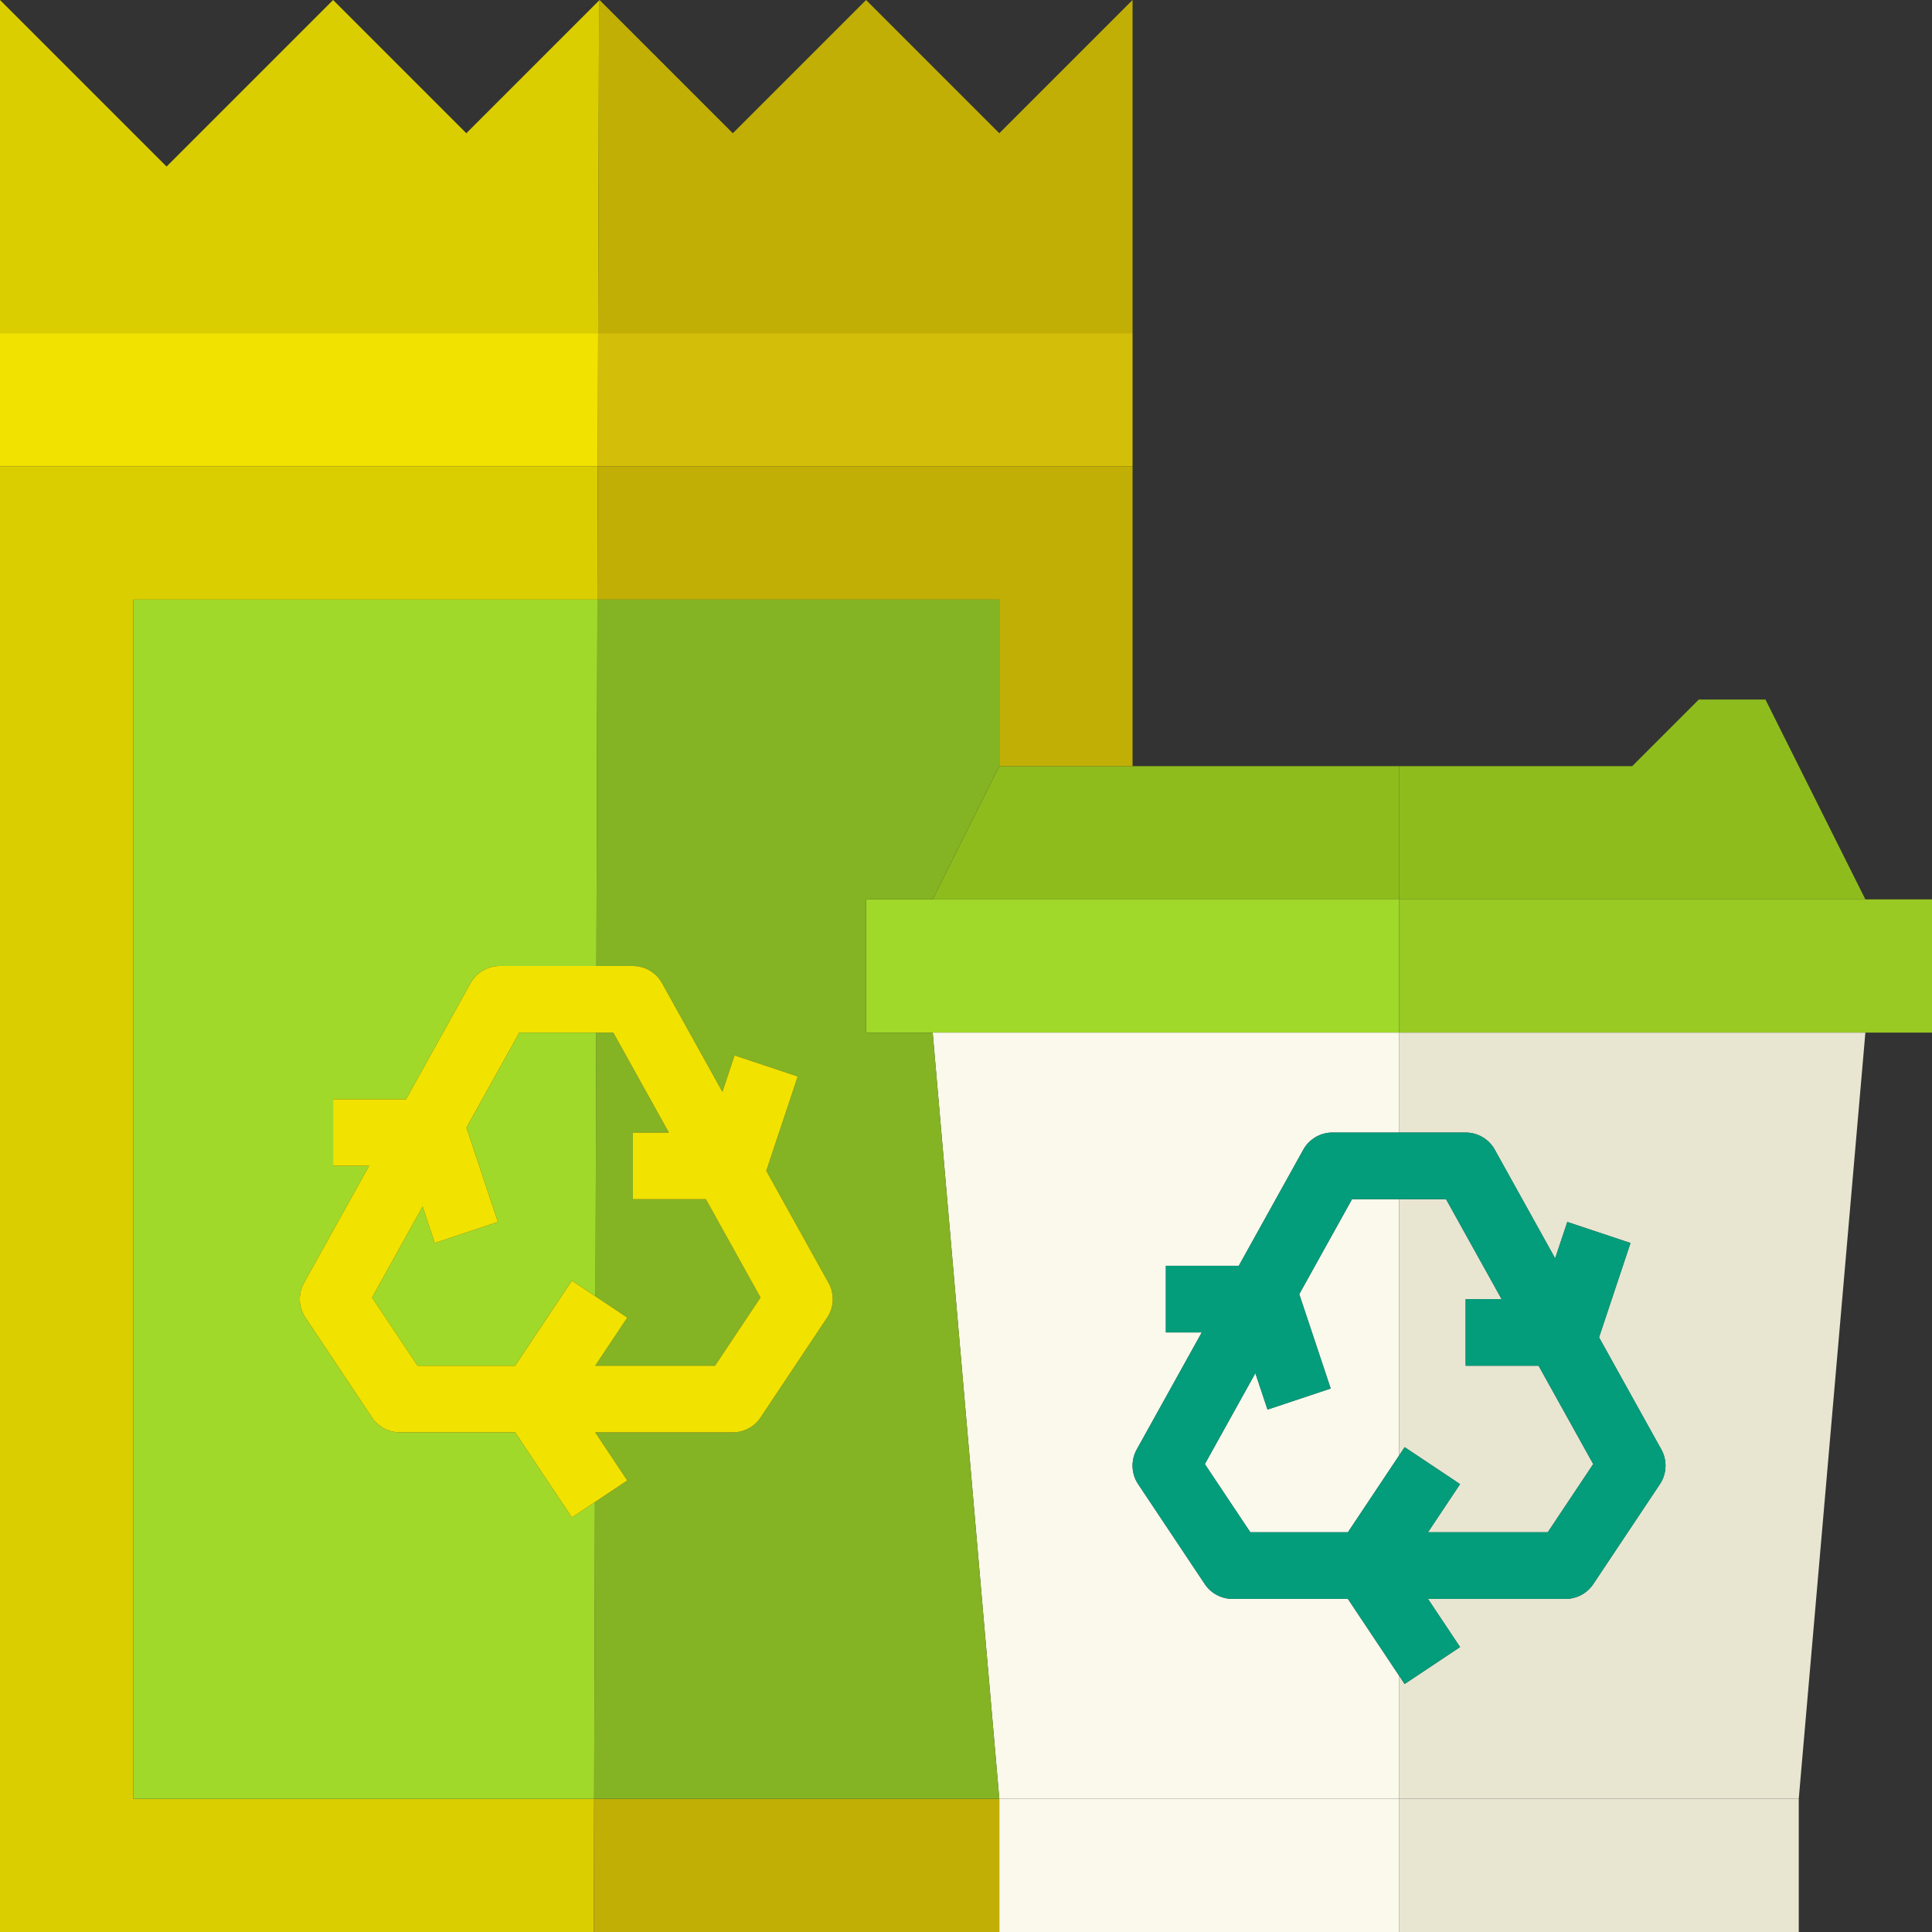 <?xml version="1.0" encoding="iso-8859-1"?>
<!-- Generator: Adobe Illustrator 19.0.0, SVG Export Plug-In . SVG Version: 6.00 Build 0)  -->
<svg version="1.1" id="Capa_1" xmlns="http://www.w3.org/2000/svg" xmlns:xlink="http://www.w3.org/1999/xlink" x="0px" y="0px"
	 viewBox="0 0 464 464" style="enable-background:new 0 0 464 464;" xml:space="preserve">
<rect x="0" y="0" width="464" height="464" fill="#333333" stroke="none"/>
<rect x="336" y="432" style="fill:#E8E5D1;" width="96" height="32"/>
<rect x="240" y="432" style="fill:#FBF8EC;" width="96" height="32"/>
<g>
	<polygon style="fill:#8EBC1D;" points="224,216 336,216 336,184 272,184 240,184 	"/>
	<polygon style="fill:#8EBC1D;" points="448,216 424,168 408,168 392,184 336,184 336,216 	"/>
</g>
<polygon style="fill:#A0D92A;" points="208,216 208,248 224,248 336,248 336,216 224,216 "/>
<polygon style="fill:#99C923;" points="448,216 336,216 336,248 448,248 464,248 464,216 "/>
<path style="fill:#E8E5D1;" d="M336,272h16c2.906,0,5.586,1.574,6.992,4.113l14.503,26.106l2.918-8.751l15.172,5.063l-7.552,22.657
	l14.958,26.925c1.453,2.621,1.328,5.832-0.336,8.324l-16,24C381.172,382.664,378.672,384,376,384h-33.051l7.707,11.563
	l-13.313,8.875L336,402.422V432h96l16-184H336V272z"/>
<g>
	<path style="fill:#FBF8EC;" d="M240,432h96v-29.578L323.719,384H296c-2.672,0-5.172-1.336-6.656-3.563l-16-24
		c-1.664-2.492-1.789-5.703-0.336-8.324L288.626,320H280v-16h17.515l15.493-27.887c1.406-2.539,4.086-4.113,6.992-4.113h16v-24H224
		L240,432z"/>
	<polygon style="fill:#FBF8EC;" points="324.711,288 312.034,310.814 319.586,333.469 304.414,338.531 301.496,329.78 
		289.359,351.621 300.281,368 323.719,368 336,349.578 336,288 	"/>
</g>
<polygon style="fill:#E8E5D1;" points="336,288 336,349.578 337.344,347.563 350.656,356.438 342.949,368 371.719,368 
	382.641,351.621 369.515,328 352,328 352,312 360.625,312 347.289,288 "/>
<polygon style="fill:#DBCE00;" points="32,432 32,144 143.475,144 143.562,112 0,112 0,464 142.599,464 142.686,432 "/>
<g>
	<polygon style="fill:#C1AF06;" points="142.686,432 142.599,464 240,464 240,432 	"/>
	<polygon style="fill:#C1AF06;" points="143.475,144 240,144 240,184 272,184 272,112 143.562,112 	"/>
	<polygon style="fill:#C1AF06;" points="272,80 272,0 240,32 208,0 176,32 144,0 143.868,0.132 143.649,80 	"/>
</g>
<polygon style="fill:#DBCE00;" points="143.868,0.132 112,32 80,0 40,40 0,0 0,80 143.649,80 "/>
<polygon style="fill:#D3BF09;" points="143.562,112 272,112 272,80 143.649,80 "/>
<polygon style="fill:#F1E200;" points="143.649,80 0,80 0,112 143.562,112 "/>
<path style="fill:#84B323;" d="M208,248v-32h16l16-32v-40h-96.525l-0.241,88H152c2.906,0,5.586,1.574,6.992,4.113l14.503,26.106
	l2.918-8.751l15.172,5.063l-7.552,22.657l14.958,26.925c1.453,2.621,1.328,5.832-0.336,8.324l-16,24
	C181.172,342.664,178.672,344,176,344h-33.051l7.707,11.563l-7.775,5.184L142.686,432H240l-16-184H208z"/>
<g>
	<path style="fill:#A0D92A;" d="M137.344,364.438L123.719,344H96c-2.672,0-5.172-1.336-6.656-3.563l-16-24
		c-1.664-2.492-1.789-5.703-0.336-8.324L88.626,280H80v-16h17.515l15.493-27.887c1.406-2.539,4.086-4.113,6.992-4.113h23.233
		l0.241-88H32v288h110.686l0.195-71.254L137.344,364.438z"/>
	<polygon style="fill:#A0D92A;" points="142.949,328 142.971,328 142.971,327.968 	"/>
</g>
<polygon style="fill:#84B323;" points="143.189,248 143.016,311.344 150.656,316.438 142.971,327.968 142.971,328 171.719,328 
	182.641,311.621 169.515,288 152,288 152,272 160.625,272 147.289,248 "/>
<polygon style="fill:#A0D92A;" points="124.711,248 112.034,270.814 119.586,293.469 104.414,298.531 101.496,289.78 
	89.359,311.621 100.281,328 123.719,328 137.344,307.563 143.016,311.344 143.189,248 "/>
<path style="fill:#039D7B;" d="M313.008,276.113L297.515,304H280v16h8.626l-15.619,28.113c-1.453,2.621-1.328,5.832,0.336,8.324
	l16,24c1.484,2.227,3.984,3.563,6.656,3.563h27.719L336,402.422l1.344,2.016l13.313-8.875L342.949,384H376
	c2.672,0,5.172-1.336,6.656-3.563l16-24c1.664-2.492,1.789-5.703,0.336-8.324l-14.958-26.925l7.552-22.657l-15.172-5.063
	l-2.918,8.751l-14.503-26.106C357.586,273.574,354.906,272,352,272h-16h-16C317.094,272,314.414,273.574,313.008,276.113z M352,312
	v16h17.515l13.125,23.621L371.719,368h-28.77l7.707-11.563l-13.313-8.875L336,349.578L323.719,368h-23.438l-10.922-16.379
	l12.136-21.841l2.918,8.751l15.172-5.063l-7.552-22.655L324.711,288H336h11.289l13.336,24H352z"/>
<path style="fill:#F1E200;" d="M113.008,236.113L97.515,264H80v16h8.626l-15.619,28.113c-1.453,2.621-1.328,5.832,0.336,8.324l16,24
	C90.828,342.664,93.328,344,96,344h27.719l13.625,20.438l5.537-3.691l7.775-5.184L142.949,344H176c2.672,0,5.172-1.336,6.656-3.563
	l16-24c1.664-2.492,1.789-5.703,0.336-8.324l-14.958-26.925l7.552-22.657l-15.172-5.063l-2.918,8.751l-14.503-26.106
	C157.586,233.574,154.906,232,152,232h-8.767H120C117.094,232,114.414,233.574,113.008,236.113z M152,272v16h17.515l13.125,23.621
	L171.719,328h-28.748h-0.021l0.021-0.032l7.686-11.53l-7.64-5.093l-5.672-3.782L123.719,328h-23.438l-10.922-16.379l12.136-21.841
	l2.918,8.751l15.172-5.063l-7.552-22.655L124.711,248h18.479h4.1l13.336,24H152z"/>
<g>
</g>
<g>
</g>
<g>
</g>
<g>
</g>
<g>
</g>
<g>
</g>
<g>
</g>
<g>
</g>
<g>
</g>
<g>
</g>
<g>
</g>
<g>
</g>
<g>
</g>
<g>
</g>
<g>
</g>
</svg>
